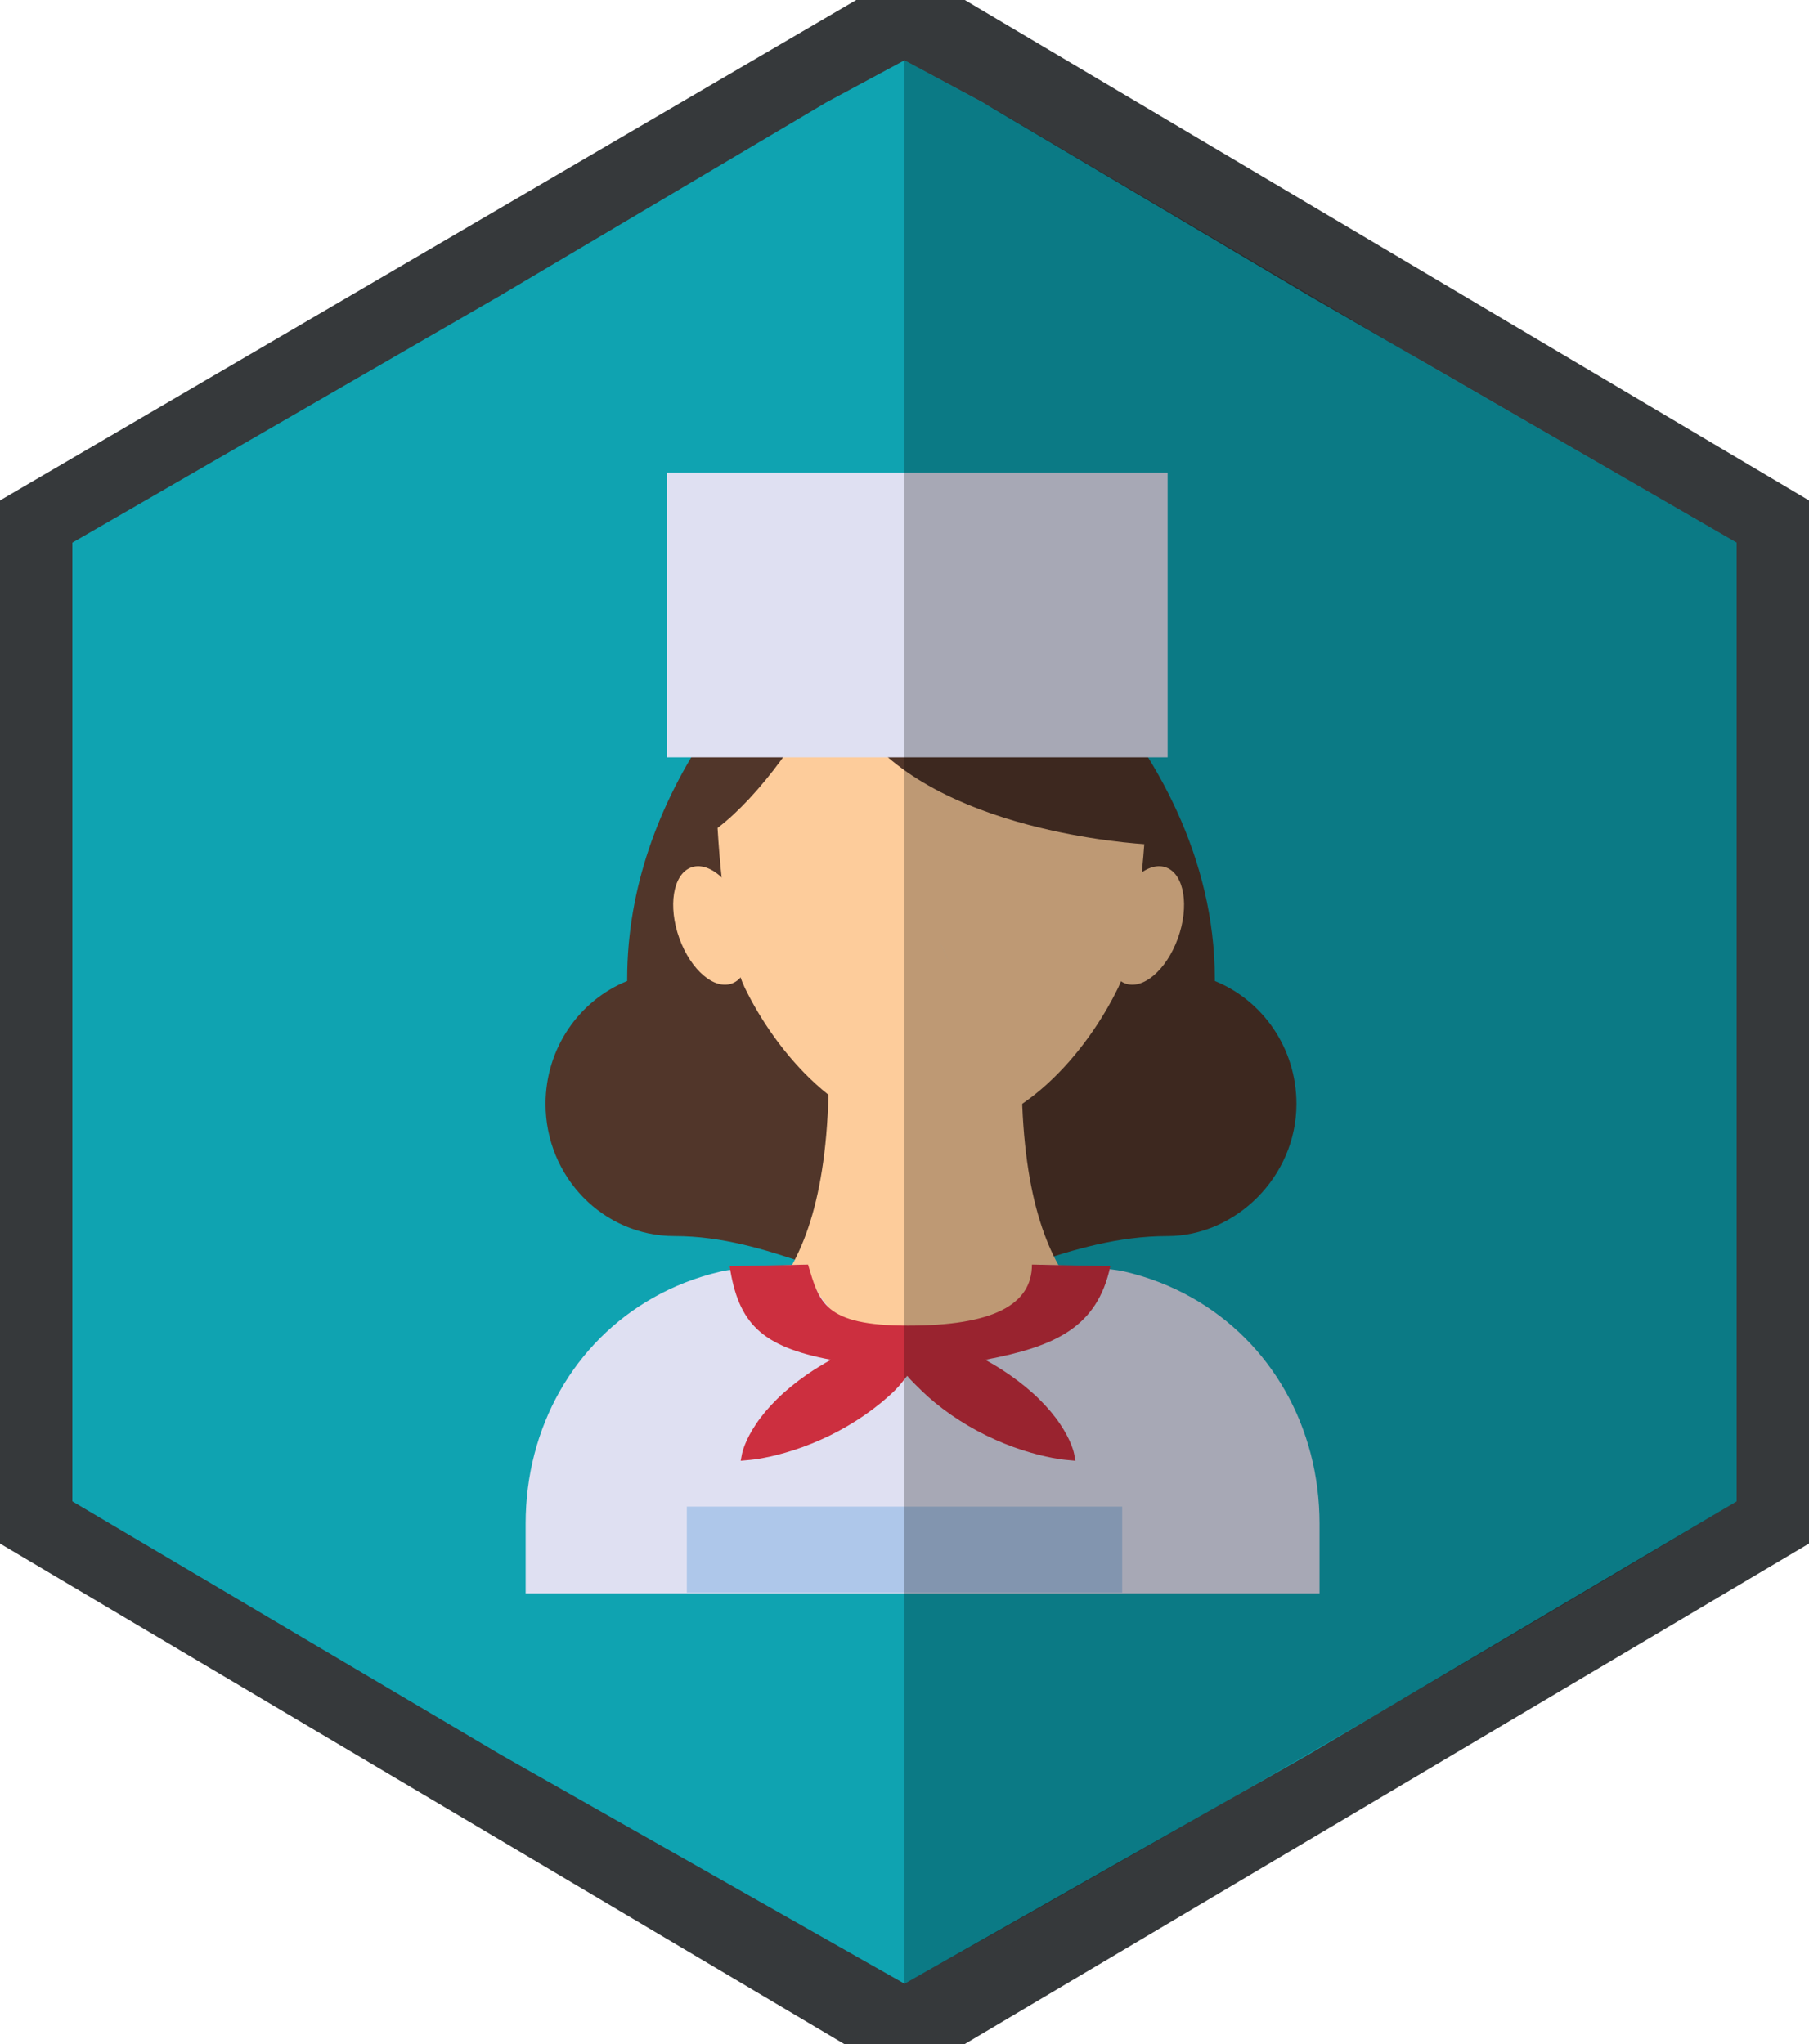 <?xml version="1.0" standalone="no"?><!-- Generator: Gravit.io --><svg xmlns="http://www.w3.org/2000/svg" xmlns:xlink="http://www.w3.org/1999/xlink" style="isolation:isolate" viewBox="0 0 300 339" width="300" height="339"><defs><clipPath id="_clipPath_vR3MRdYPe7tSGoxiCzYXNpJS4jy7j9bO"><rect width="300" height="339"/></clipPath></defs><g clip-path="url(#_clipPath_vR3MRdYPe7tSGoxiCzYXNpJS4jy7j9bO)"><clipPath id="_clipPath_LmfilgeayJ42zeEgID6vDQj5tETdZI4E"><rect x="0" y="0" width="300" height="339" transform="matrix(1,0,0,1,0,0)" fill="rgb(255,255,255)"/></clipPath><g clip-path="url(#_clipPath_LmfilgeayJ42zeEgID6vDQj5tETdZI4E)"><g id="Group"><g id="Group"><g id="Group"><g id="Group"><g id="Group"><g id="Group"><g id="Group"><g id="Group"><g id="Group"><g id="Group"><g id="Group"><path d=" M 142 0 L 151 0 L 160 0 L 300 83 L 300 256 L 160 339 L 151 339 L 140 339 L 0 256 L 0 83 L 142 0 L 142 0 Z " fill-rule="evenodd" fill="rgb(54,57,59)"/><path d=" M 83 49 L 137 17 L 150 10 L 163 17 L 217 49 L 288 90 L 288 249 L 217 291 L 150 329 L 83 291 L 12 249 L 12 90 L 83 49 Z " fill-rule="evenodd" fill="rgb(15,163,177)"/><g id="avatar"><g id="XMLID_29_"><g id="XMLID_53_"><path d=" M 201.463 162.701 C 201.463 162.576 201.463 162.451 201.463 162.331 C 201.463 122.336 162.503 92.983 152.36 92.983 C 143.306 92.983 117.183 112.253 107.595 140.841 C 105.35 147.536 104.011 154.742 104.011 162.331 C 104.011 162.451 104.011 162.576 104.01 162.701 C 96.084 165.909 90.473 173.825 90.473 183.09 C 90.473 195.195 100.046 205.008 111.855 205.008 C 127.773 205.008 140.525 214.04 152.36 214 C 164.194 213.96 177.225 205.008 193.618 205.008 C 204.863 205.008 215 195.195 215 183.09 C 215.001 173.825 209.39 165.909 201.463 162.701 Z " fill="rgb(81,54,42)"/></g><g id="XMLID_37_"><g id="XMLID_41_"><path d=" M 155.74 153.536 C 156.323 154.623 156.857 155.733 157.348 156.86 C 156.863 155.658 156.328 154.545 155.74 153.536 Z " fill="rgb(243,219,196)"/><path d=" M 140.217 116.908 C 139.314 115.169 138.484 113.504 137.713 111.897 C 133.942 121.087 125.788 132.166 119 137.32 C 119.702 149.256 121.465 159.57 123.477 163.741 C 128.512 174.181 139.75 188.103 154.473 188.103 C 169.193 188.103 180.429 174.181 185.467 163.741 C 187.325 159.888 188.972 150.788 189.766 140.011 C 183.482 139.576 150.319 136.378 140.217 116.908 Z " fill="rgb(253,204,155)"/></g><g id="XMLID_38_"><path d=" M 155.739 156.103 C 156.323 157.191 156.857 158.303 157.348 159.43 C 156.863 158.228 156.328 157.113 155.739 156.103 Z " fill="rgb(237,206,174)"/></g></g></g></g><path d=" M 195.363 224.405 C 185.954 220.595 169.425 217.712 169.425 178 L 154.692 178 L 152.17 178 L 137.438 178 C 137.438 217.712 120.909 220.595 111.5 224.405 C 111.5 251.417 146.195 252.247 152.171 254.765 L 152.171 255.641 C 152.171 255.641 152.636 255.534 153.432 255.253 C 154.227 255.534 154.692 255.641 154.692 255.641 L 154.692 254.765 C 160.668 252.247 195.363 251.417 195.363 224.405 Z " fill="rgb(253,204,155)"/><path d=" M 186.539 163.086 C 183.592 161.913 182.75 156.661 184.66 151.366 C 186.57 146.071 190.514 142.724 193.461 143.897 C 196.408 145.07 197.25 150.321 195.34 155.617 C 193.43 160.912 189.486 164.259 186.539 163.086 Z " fill="rgb(253,204,155)"/><path d=" M 114.539 143.897 C 117.486 142.724 121.43 146.071 123.34 151.366 C 125.25 156.661 124.408 161.913 121.461 163.086 C 118.514 164.259 114.57 160.912 112.66 155.617 C 110.75 150.321 111.592 145.07 114.539 143.897 Z " fill="rgb(253,204,155)"/><rect x="110.637" y="78.396" width="83" height="47.208" transform="matrix(1,0,0,1,0,0)" fill="rgb(223,224,242)"/><g id="XMLID_47_"><path d=" M 197.669 215.225 C 194.268 213.301 190.528 211.826 186.502 210.893 C 183.787 210.255 176.908 209.862 172.423 209.736 C 170.956 218.715 160.826 222.265 153 222.265 C 145.175 222.265 137.17 220.691 133.577 209.736 C 129.093 209.862 122.213 210.255 119.499 210.893 C 115.473 211.826 111.732 213.3 108.331 215.225 C 95.26 222.601 87.17 236.626 87.17 252.714 L 87.17 264.264 L 218.83 264.264 L 218.83 252.714 C 218.83 236.626 210.74 222.601 197.669 215.225 Z " fill="rgb(223,224,242)"/></g><path d=" M 113.899 264.132 L 113.899 249.868 L 186.101 249.868 L 186.101 264.132" fill="rgb(174,199,234)"/><path d=" M 177.648 239.592 C 177.469 239.133 177.226 238.61 176.925 238.037 C 176.62 237.459 176.244 236.832 175.804 236.175 C 174.882 234.795 173.672 233.359 172.306 232.02 C 170.908 230.641 169.238 229.273 167.335 227.951 C 166.042 227.062 164.722 226.255 163.394 225.523 C 174.988 223.325 181.967 220.155 184.137 210 L 171.137 209.731 C 171.137 216.449 164.584 219.854 150.593 219.854 C 136.601 219.854 135.87 215.943 134 209.731 L 121 210 C 122.451 219.418 126.197 223.325 137.792 225.523 C 136.461 226.255 135.141 227.064 133.845 227.955 C 131.947 229.273 130.276 230.641 128.881 232.019 C 127.514 233.359 126.303 234.795 125.38 236.175 C 124.942 236.832 124.565 237.46 124.259 238.038 C 123.959 238.61 123.716 239.133 123.541 239.584 C 123.176 240.484 123.062 241.081 123.056 241.106 L 122.836 242.269 L 124.512 242.115 C 124.549 242.112 125.411 242.032 126.697 241.782 C 127.361 241.657 128.114 241.489 128.939 241.281 C 129.777 241.068 130.681 240.806 131.625 240.504 C 133.611 239.865 135.684 239.026 137.615 238.079 C 139.604 237.109 141.577 235.95 143.484 234.632 C 145.384 233.304 147.05 231.933 148.436 230.562 C 149.218 229.794 149.797 228.983 150.451 228.183 C 151.104 228.983 151.966 229.794 152.747 230.561 C 154.135 231.933 155.801 233.304 157.706 234.634 C 159.608 235.95 161.581 237.109 163.566 238.076 C 165.502 239.026 167.575 239.865 169.562 240.504 C 170.505 240.806 171.408 241.068 172.249 241.282 C 173.071 241.489 173.825 241.657 174.478 241.779 C 175.775 242.032 176.637 242.112 176.674 242.115 L 178.35 242.269 L 178.13 241.105 C 178.124 241.081 178.009 240.484 177.648 239.592 Z " fill="rgb(204,47,63)"/><path d=" M 150 10 L 164.792 18 L 236 60 L 288 90 L 288 249 C 277.313 255.417 266.591 261.803 255.836 268.156 C 220.922 288.781 185.648 309.067 150 329 L 150 10 L 150 10 Z " fill-rule="evenodd" fill="rgb(0,0,0)" fill-opacity="0.25"/></g></g></g></g></g></g></g></g></g></g></g></g></g></svg>
